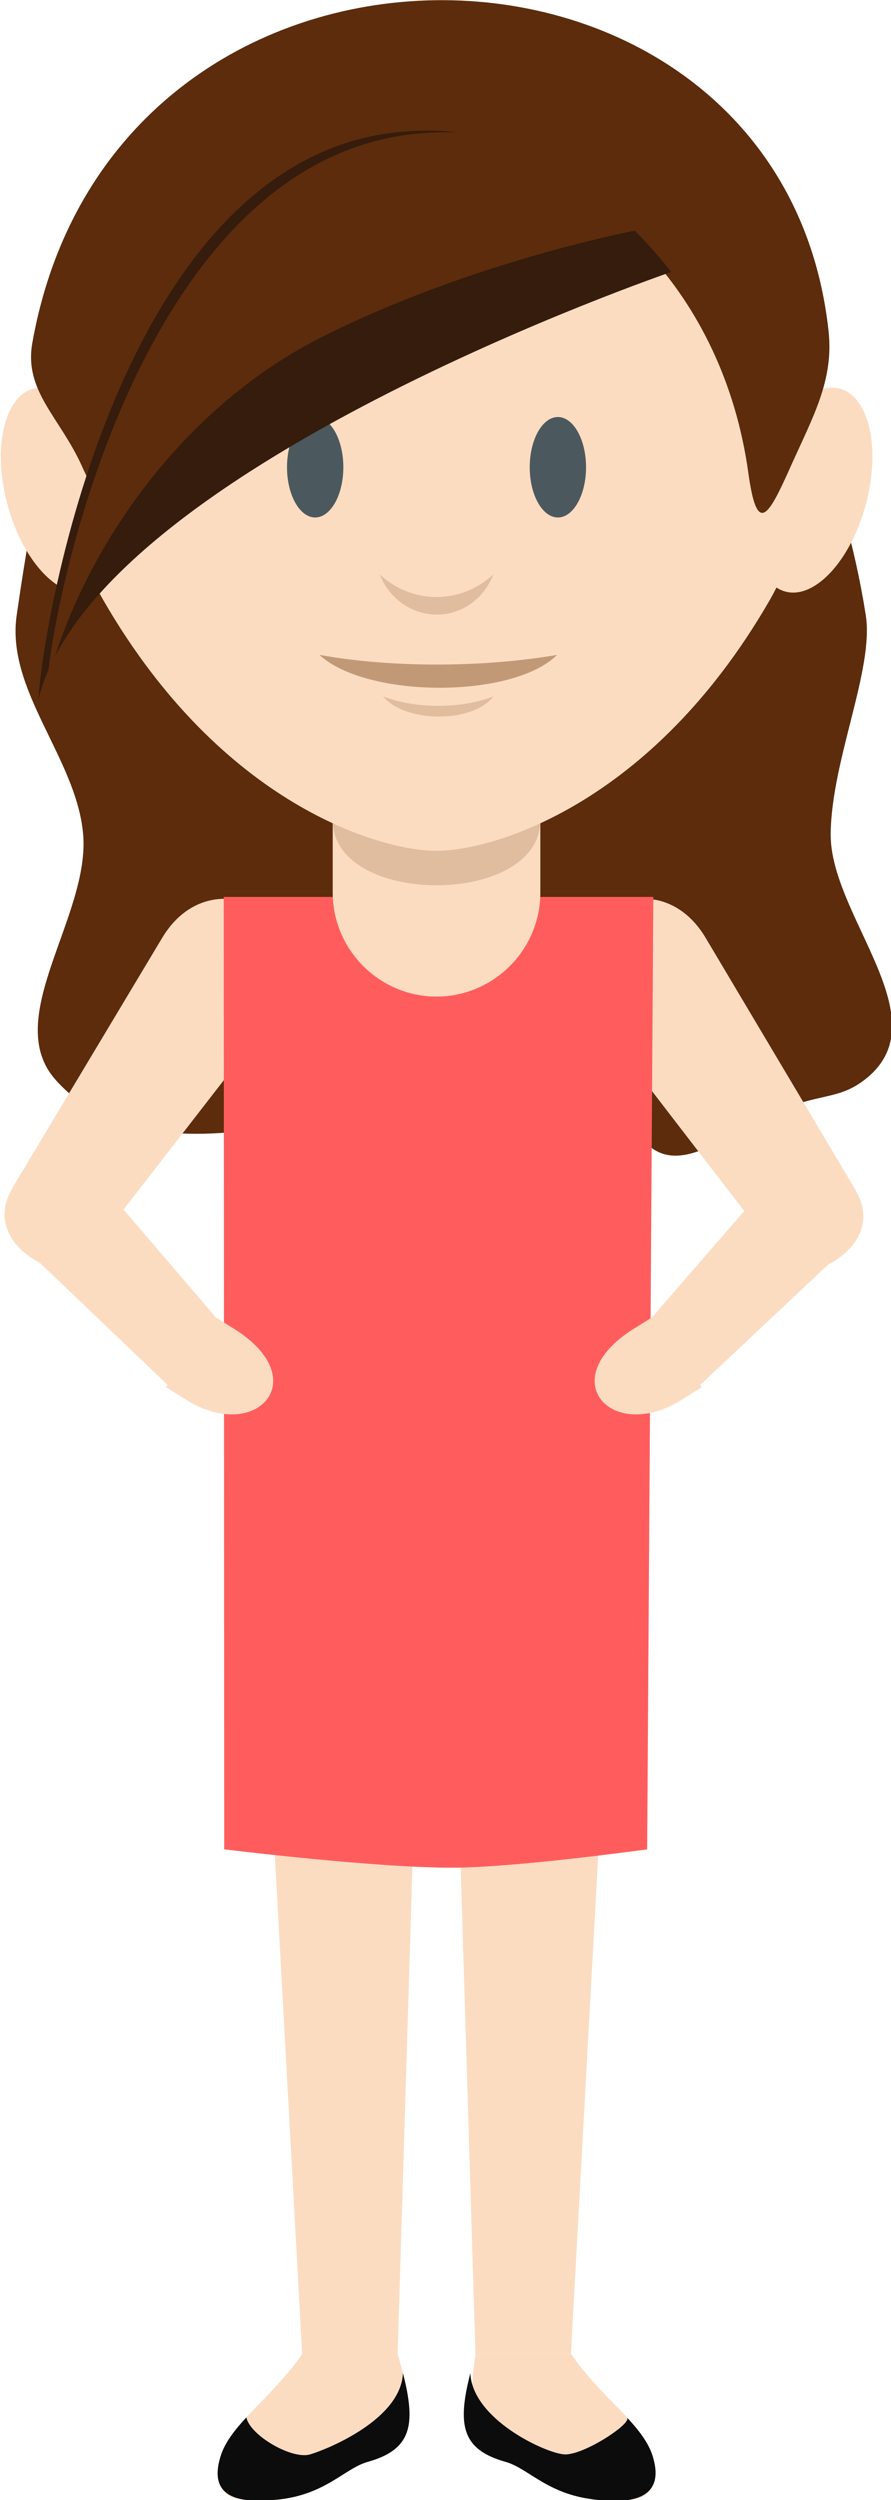 <?xml version="1.0" encoding="UTF-8" standalone="no"?>
<!-- Created with Inkscape (http://www.inkscape.org/) -->

<svg
   xmlns:dc="http://purl.org/dc/elements/1.1/"
   xmlns:cc="http://creativecommons.org/ns#"
   xmlns:rdf="http://www.w3.org/1999/02/22-rdf-syntax-ns#"
   xmlns:svg="http://www.w3.org/2000/svg"
   xmlns="http://www.w3.org/2000/svg"
   xmlns:sodipodi="http://sodipodi.sourceforge.net/DTD/sodipodi-0.dtd"
   xmlns:inkscape="http://www.inkscape.org/namespaces/inkscape"
   width="14.629mm"
   height="41.01mm"
   viewBox="0 0 51.836 145.313"
   id="svg7099"
   version="1.1"
   inkscape:version="0.92.1 r"
   sodipodi:docname="doris.svg"
   inkscape:export-filename="/home/sam/Trabajo/CI/fundecyt/Megamente/img/deduccion/personajes/doris.png"
   inkscape:export-xdpi="90"
   inkscape:export-ydpi="90">
  <defs
     id="defs7101" />
  <sodipodi:namedview
     id="base"
     pagecolor="#ffffff"
     bordercolor="#666666"
     borderopacity="1.0"
     inkscape:pageopacity="0.0"
     inkscape:pageshadow="2"
     inkscape:zoom="0.98994949"
     inkscape:cx="-177.59119"
     inkscape:cy="211.11096"
     inkscape:document-units="px"
     inkscape:current-layer="layer1"
     showgrid="false"
     fit-margin-top="0"
     fit-margin-left="0"
     fit-margin-right="0"
     fit-margin-bottom="0"
     inkscape:window-width="1366"
     inkscape:window-height="707"
     inkscape:window-x="0"
     inkscape:window-y="0"
     inkscape:window-maximized="1" />
  <g
     inkscape:label="Capa 1"
     inkscape:groupmode="layer"
     id="layer1"
     transform="translate(-375.864,-255.216)">
    <g
       id="g4594"
       transform="matrix(0.46,0,0,0.46,203.015,216.337)"
       style="stroke-width:2.175;opacity:0.95">
      <g
         style="fill:#552200;stroke-width:2.175"
         transform="matrix(1.25,0,0,-1.25,430.792,81.344)"
         id="g40">
        <path
           sodipodi:nodetypes="acssascaaa"
           inkscape:connector-curvature="0"
           id="path42"
           style="fill:#552200;fill-opacity:1;fill-rule:evenodd;stroke:none;stroke-width:2.175"
           d="m -38.392,-111.705 c 11.165,-12.476 34.654,0.465 50.227,0 10.097,-0.301 6.816,-12.378 18.09,-5.583 8.12,4.894 10.137,3.003 13.505,5.583 7.932,6.076 -3.508,16.527 -3.41,24.906 0.087,7.453 4.408,16.622 3.551,22.077 C 39.177,-36.752 19.692,-6.641 -5.232,-8.539 -32.979,-10.657 -39.114,-42.511 -42.338,-64.721 c -1.105,-7.612 6.008,-14.418 6.717,-22.077 0.77,-8.318 -8.342,-18.682 -2.771,-24.906 z" />
      </g>
      <g
         transform="matrix(1.25,0,0,-1.25,413.973,381.959)"
         id="g44"
         style="stroke-width:2.175">
        <path
           inkscape:connector-curvature="0"
           id="path46"
           style="fill:#fcdabe;fill-opacity:1;fill-rule:evenodd;stroke:none;stroke-width:2.175"
           d="m 0,0 c -3.091,-4.474 -7.207,-7.048 -8.235,-10.275 -0.582,-1.826 -0.15,-4.133 1.705,-4.363 7.979,-0.987 10.297,2.933 13.139,3.729 C 11.52,-9.531 11.646,-6.706 9.66,0 7.672,6.706 2.487,4.185 0,0" />
      </g>
      <g
         style="fill:#fcdabe;fill-opacity:1;stroke-width:2.175"
         transform="matrix(1.25,0,0,-1.25,408.149,275.674)"
         id="g48">
        <path
           inkscape:connector-curvature="0"
           id="path50"
           style="fill:#fcdabe;fill-opacity:1;fill-rule:evenodd;stroke:none;stroke-width:2.175"
           d="m 0,0 h 36.51 l -4.66,-85.028 h -9.659 l -1.964,64.67 c -0.156,5.128 -3.787,5.158 -3.944,0 l -1.964,-64.67 h -9.66 z" />
      </g>
      <g
         transform="matrix(1.25,0,0,-1.25,450.333,212.14)"
         id="g52"
         style="stroke-width:2.175">
        <path
           inkscape:connector-curvature="0"
           id="path54"
           style="fill:#fcdabe;fill-opacity:1;fill-rule:evenodd;stroke:none;stroke-width:2.175"
           d="m 0,0 19.202,-24.946 c 2.728,-3.546 9.707,3.39 7.619,6.898 L 11.744,7.282 C 6.307,16.416 -6.168,8.011 0,0" />
      </g>
      <g
         transform="matrix(1.25,0,0,-1.25,410.942,212.14)"
         id="g56"
         style="stroke-width:2.175">
        <path
           inkscape:connector-curvature="0"
           id="path58"
           style="fill:#fcdabe;fill-opacity:1;fill-rule:evenodd;stroke:none;stroke-width:2.175"
           d="m 0,0 -19.203,-24.757 c -2.741,-3.536 -9.718,3.397 -7.619,6.897 L -11.745,7.282 C -6.277,16.399 6.197,7.99 0,0" />
      </g>
      <g
         transform="matrix(1.25,0,0,-1.25,458.855,251.931)"
         id="g64"
         style="stroke-width:2.175">
        <path
           inkscape:connector-curvature="0"
           id="path66"
           style="fill:#fcdabe;fill-opacity:1;fill-rule:evenodd;stroke:none;stroke-width:2.175"
           d="m 0,0 v 0 c 0.043,0.415 -0.601,0.558 -0.991,0.382 l -5.766,-2.6 C -7.147,-2.393 -7.14,-2.834 -7.181,-3.249 V -3.25 c -0.043,-0.415 0.6,-0.557 0.99,-0.381 l 5.767,2.599 C -0.034,-0.855 0.156,-0.389 0,0" />
      </g>
      <g
         transform="matrix(1.25,0,0,-1.25,402.42,251.931)"
         id="g68"
         style="stroke-width:2.175">
        <path
           inkscape:connector-curvature="0"
           id="path70"
           style="fill:#fcdabe;fill-opacity:1;fill-rule:evenodd;stroke:none;stroke-width:2.175"
           d="m 0,0 v 0 c -0.043,0.415 0.6,0.557 0.99,0.382 l 5.766,-2.6 C 7.146,-2.393 7.138,-2.834 7.18,-3.249 V -3.25 C 7.223,-3.665 6.581,-3.807 6.19,-3.631 L 0.424,-1.032 C 0.034,-0.855 -0.156,-0.389 0,0" />
      </g>
      <g
         style="fill:#ff5555;stroke-width:2.175"
         transform="matrix(1.25,0,0,-1.584,458.385,197.852)"
         id="g76">
        <path
           sodipodi:nodetypes="ccaccc"
           inkscape:connector-curvature="0"
           id="path78"
           style="fill:#ff5555;fill-opacity:1;fill-rule:evenodd;stroke:none;stroke-width:2.175"
           d="m 0,0 -0.622,-75.971 c 0,0 -12.942,-1.422 -19.457,-1.462 -7.803,-0.048 -23.337,1.462 -23.337,1.462 L -43.464,0 Z" />
      </g>
      <g
         transform="matrix(1.25,0,0,-1.25,430.968,155.676)"
         id="g84"
         style="stroke-width:2.175">
        <path
           inkscape:connector-curvature="0"
           id="path86"
           style="fill:#fcdabe;fill-opacity:1;fill-rule:evenodd;stroke:none;stroke-width:2.175"
           d="m 0,0 v 0 c 5.776,0 10.503,-4.726 10.503,-10.503 v -22.805 c 0,-5.777 -4.727,-10.503 -10.503,-10.503 -5.777,0 -10.504,4.726 -10.504,10.503 v 22.805 C -10.504,-4.726 -5.777,0 0,0" />
      </g>
      <g
         transform="matrix(1.25,0,0,-1.25,444.097,188.162)"
         id="g88"
         style="stroke-width:2.175">
        <path
           inkscape:connector-curvature="0"
           id="path90"
           style="fill:#e0ba9b;fill-opacity:1;fill-rule:evenodd;stroke:none;stroke-width:2.175"
           d="M 0,0 V 0 C 0,-8.77 -21.007,-8.77 -21.007,0 -21.007,8.769 0,8.769 0,0" />
      </g>
      <g
         transform="matrix(1.25,0,0,-1.25,430.968,87.649)"
         id="g92"
         style="stroke-width:2.175">
        <path
           inkscape:connector-curvature="0"
           id="path94"
           style="fill:#fcdabe;fill-opacity:1;fill-rule:evenodd;stroke:none;stroke-width:2.175"
           d="M 0,0 C -45.955,0 -42.437,-43.08 -33.669,-58.237 -21.702,-78.922 -5.61,-83.499 0,-83.499 c 5.609,0 21.701,4.577 33.666,25.262 C 42.436,-43.08 45.954,0 0,0" />
      </g>
      <g
         transform="matrix(1.25,0,0,-1.25,447.989,381.959)"
         id="g100"
         style="stroke-width:2.175">
        <path
           sodipodi:nodetypes="cccccc"
           inkscape:connector-curvature="0"
           id="path102"
           style="fill:#fcdabe;fill-opacity:1;fill-rule:evenodd;stroke:none;stroke-width:2.175"
           d="m 0,0 c 3.09,-4.474 7.207,-7.048 8.235,-10.275 0.581,-1.826 0.15,-4.133 -1.706,-4.363 -7.978,-0.987 -10.297,2.933 -13.137,3.729 C -11.52,-9.531 -9.659,0 -9.659,0 H 0" />
      </g>
      <g
         transform="matrix(1.25,0,0,-1.25,380.052,133.607)"
         id="g104"
         style="stroke-width:2.175">
        <path
           inkscape:connector-curvature="0"
           id="path106"
           style="fill:#fcdabe;fill-opacity:1;fill-rule:evenodd;stroke:none;stroke-width:2.175"
           d="M 0,0 C 2.989,0.742 6.62,-3.255 8.11,-8.928 9.6,-14.6 8.386,-19.8 5.397,-20.542 c -2.989,-0.743 -6.62,3.255 -8.111,8.928 C -4.204,-5.942 -2.989,-0.742 0,0" />
      </g>
      <g
         transform="matrix(1.25,0,0,-1.25,481.906,133.607)"
         id="g108"
         style="stroke-width:2.175">
        <path
           inkscape:connector-curvature="0"
           id="path110"
           style="fill:#fcdabe;fill-opacity:1;fill-rule:evenodd;stroke:none;stroke-width:2.175"
           d="M 0,0 C -2.99,0.742 -6.621,-3.255 -8.109,-8.928 -9.6,-14.6 -8.385,-19.8 -5.397,-20.542 c 2.99,-0.743 6.621,3.255 8.11,8.928 C 4.203,-5.942 2.988,-0.742 0,0" />
      </g>
      <g
         transform="matrix(1.25,0,0,-1.25,446.316,149.904)"
         id="g112"
         style="stroke-width:2.175">
        <path
           inkscape:connector-curvature="0"
           id="path114"
           style="fill:#425156;fill-opacity:1;fill-rule:evenodd;stroke:none;stroke-width:2.175"
           d="m 0,0 c 1.569,0 2.849,2.28 2.849,5.077 0,2.797 -1.28,5.078 -2.849,5.078 -1.571,0 -2.85,-2.281 -2.85,-5.078 C -2.85,2.28 -1.571,0 0,0" />
      </g>
      <g
         transform="matrix(1.25,0,0,-1.25,415.62,149.904)"
         id="g116"
         style="stroke-width:2.175">
        <path
           inkscape:connector-curvature="0"
           id="path118"
           style="fill:#425156;fill-opacity:1;fill-rule:evenodd;stroke:none;stroke-width:2.175"
           d="m 0,0 c 1.57,0 2.85,2.28 2.85,5.077 0,2.797 -1.28,5.078 -2.85,5.078 -1.57,0 -2.85,-2.281 -2.85,-5.078 C -2.85,2.28 -1.57,0 0,0" />
      </g>
      <g
         transform="matrix(1.25,0,0,-1.25,438.174,157.081)"
         id="g120"
         style="stroke-width:2.175">
        <path
           inkscape:connector-curvature="0"
           id="path122"
           style="fill:#e0ba9b;fill-opacity:1;fill-rule:evenodd;stroke:none;stroke-width:2.175"
           d="M 0,0 C -2.213,-5.484 -9.318,-5.388 -11.53,0 -8.292,-2.995 -3.416,-3.135 0,0" />
      </g>
      <g
         style="fill:#000000;stroke-width:2.175"
         transform="matrix(1.25,0,0,-1.25,406.918,389.963)"
         id="g124">
        <path
           inkscape:connector-curvature="0"
           id="path126"
           style="fill:#000000;fill-opacity:1;fill-rule:evenodd;stroke:none;stroke-width:2.175"
           d="m 0,0 c -1.201,-1.3 -2.163,-2.529 -2.591,-3.872 -1.457,-4.574 2.379,-4.79 5.769,-4.44 4.838,0.499 6.787,3.166 9.075,3.806 4.412,1.239 4.962,3.644 3.587,8.982 C 15.652,-0.181 8.3,-3.185 6.459,-3.741 4.618,-4.296 0.347,-1.813 0,0" />
      </g>
      <g
         style="fill:#000000;stroke-width:2.175"
         transform="matrix(1.25,0,0,-1.25,455.046,389.963)"
         id="g128">
        <path
           inkscape:connector-curvature="0"
           id="path130"
           style="fill:#000000;fill-opacity:1;fill-rule:evenodd;stroke:none;stroke-width:2.175"
           d="m 0,0 c 1.201,-1.3 2.163,-2.529 2.591,-3.872 1.555,-4.88 -3.079,-4.893 -6.545,-4.338 -4.277,0.686 -6.136,3.099 -8.298,3.704 -4.412,1.239 -4.962,3.644 -3.587,8.982 0.187,-4.657 7.57,-8.082 9.49,-8.217 C -4.429,-3.877 0.632,-0.565 0,0" />
      </g>
      <g
         transform="matrix(1.25,0,0,-1.25,458.318,250.859)"
         id="g132"
         style="stroke-width:2.175">
        <path
           inkscape:connector-curvature="0"
           id="path134"
           style="fill:#fcdabe;fill-opacity:1;fill-rule:evenodd;stroke:none;stroke-width:2.175"
           d="m 0,0 12.837,14.793 c 6.52,2.8 12.522,-5.509 4.89,-9.562 L 4.228,-7.465 Z" />
      </g>
      <g
         transform="matrix(1.25,0,0,-1.25,456.321,252.166)"
         id="g136"
         style="stroke-width:2.175">
        <path
           inkscape:connector-curvature="0"
           id="path138"
           style="fill:#fcdabe;fill-opacity:1;fill-rule:evenodd;stroke:none;stroke-width:2.175"
           d="M 0,0 2.296,1.441 6.542,-6.106 4.246,-7.548 C -2.813,-11.703 -8.55,-5.073 0,0" />
      </g>
      <g
         transform="matrix(1.25,0,0,-1.25,402.957,250.859)"
         id="g140"
         style="stroke-width:2.175">
        <path
           inkscape:connector-curvature="0"
           id="path142"
           style="fill:#fcdabe;fill-opacity:1;fill-rule:evenodd;stroke:none;stroke-width:2.175"
           d="m 0,0 -12.837,14.982 c -6.52,2.8 -12.522,-5.509 -4.891,-9.561 L -4.23,-7.465 Z" />
      </g>
      <g
         transform="matrix(1.25,0,0,-1.25,404.954,252.166)"
         id="g144"
         style="stroke-width:2.175">
        <path
           inkscape:connector-curvature="0"
           id="path146"
           style="fill:#fcdabe;fill-opacity:1;fill-rule:evenodd;stroke:none;stroke-width:2.175"
           d="m 0,0 -2.296,1.442 -4.246,-7.548 2.295,-1.442 C 2.812,-11.703 8.549,-5.073 0,0" />
      </g>
      <g
         transform="matrix(1.25,0,0,-1.25,446.215,167.265)"
         id="g156"
         style="stroke-width:2.175">
        <path
           inkscape:connector-curvature="0"
           id="path158"
           style="fill:#bf9470;fill-opacity:1;fill-rule:evenodd;stroke:none;stroke-width:2.175"
           d="M 0,0 C -4.481,-4.461 -19.294,-4.403 -24.045,0 -16.208,-1.413 -6.86,-1.188 0,0" />
      </g>
      <g
         transform="matrix(1.25,0,0,-1.25,438.17,172.504)"
         id="g160"
         style="stroke-width:2.175">
        <path
           inkscape:connector-curvature="0"
           id="path162"
           style="fill:#e0ba9b;fill-opacity:1;fill-rule:evenodd;stroke:none;stroke-width:2.175"
           d="M 0,0 C -2.081,-2.748 -8.964,-2.706 -11.172,0 -7.952,-1.274 -3.219,-1.279 0,0" />
      </g>
      <g
         style="fill:#552200;stroke-width:2.175"
         transform="matrix(1.25,0,0,-1.28,392.102,142.816)"
         id="g164">
        <path
           inkscape:connector-curvature="0"
           id="path166"
           style="fill:#552200;fill-opacity:1;fill-rule:evenodd;stroke:none;stroke-width:2.175"
           d="M 0,0 C -1.39,-5.594 -2.494,-5.475 -4.75,-0.547 -7.007,4.381 -10.68,6.916 -9.8,11.718 -1.405,57.55 66.032,55.673 70.761,12.829 71.296,7.977 69.161,4.381 66.905,-0.547 64.648,-5.475 63.527,-7.386 62.639,-1.131 57.607,34.368 11.698,47.067 0,0" />
      </g>
      <g
         style="fill:#4d4d4d;stroke-width:2.175"
         transform="matrix(1.25,0,0,-1.25,430.997,86.236)"
         id="g168">
        <path
           sodipodi:nodetypes="cccc"
           inkscape:connector-curvature="0"
           id="path170"
           style="fill:#2b1100;fill-opacity:1;fill-rule:evenodd;stroke:none;stroke-width:2.175"
           d="m -40.297,-69.282 c 5.793,23.258 64.01,43.159 64.01,43.159 0,0 -10.774,14.779 -24.986,14.279 -30.542,-0.099 -38.662,-50.262 -39.024,-57.438 z" />
      </g>
      <g
         style="fill:#552200;fill-opacity:1;stroke-width:2.175"
         transform="matrix(1.25,0,0,-1.25,433.357,86.435)"
         id="g168-3">
        <path
           sodipodi:nodetypes="csccc"
           inkscape:connector-curvature="0"
           id="path170-6"
           style="fill:#552200;fill-opacity:1;fill-rule:evenodd;stroke:none;stroke-width:2.175"
           d="m -41.297,-67.568 c 2.91,11.682 12.332,27.266 27.817,35.05 15.344,7.714 32.051,10.823 32.051,10.823 0,0 -5.631,10.351 -19.843,9.85 -30.542,-0.099 -39.662,-48.548 -40.024,-55.724 z" />
      </g>
    </g>
  </g>
</svg>
